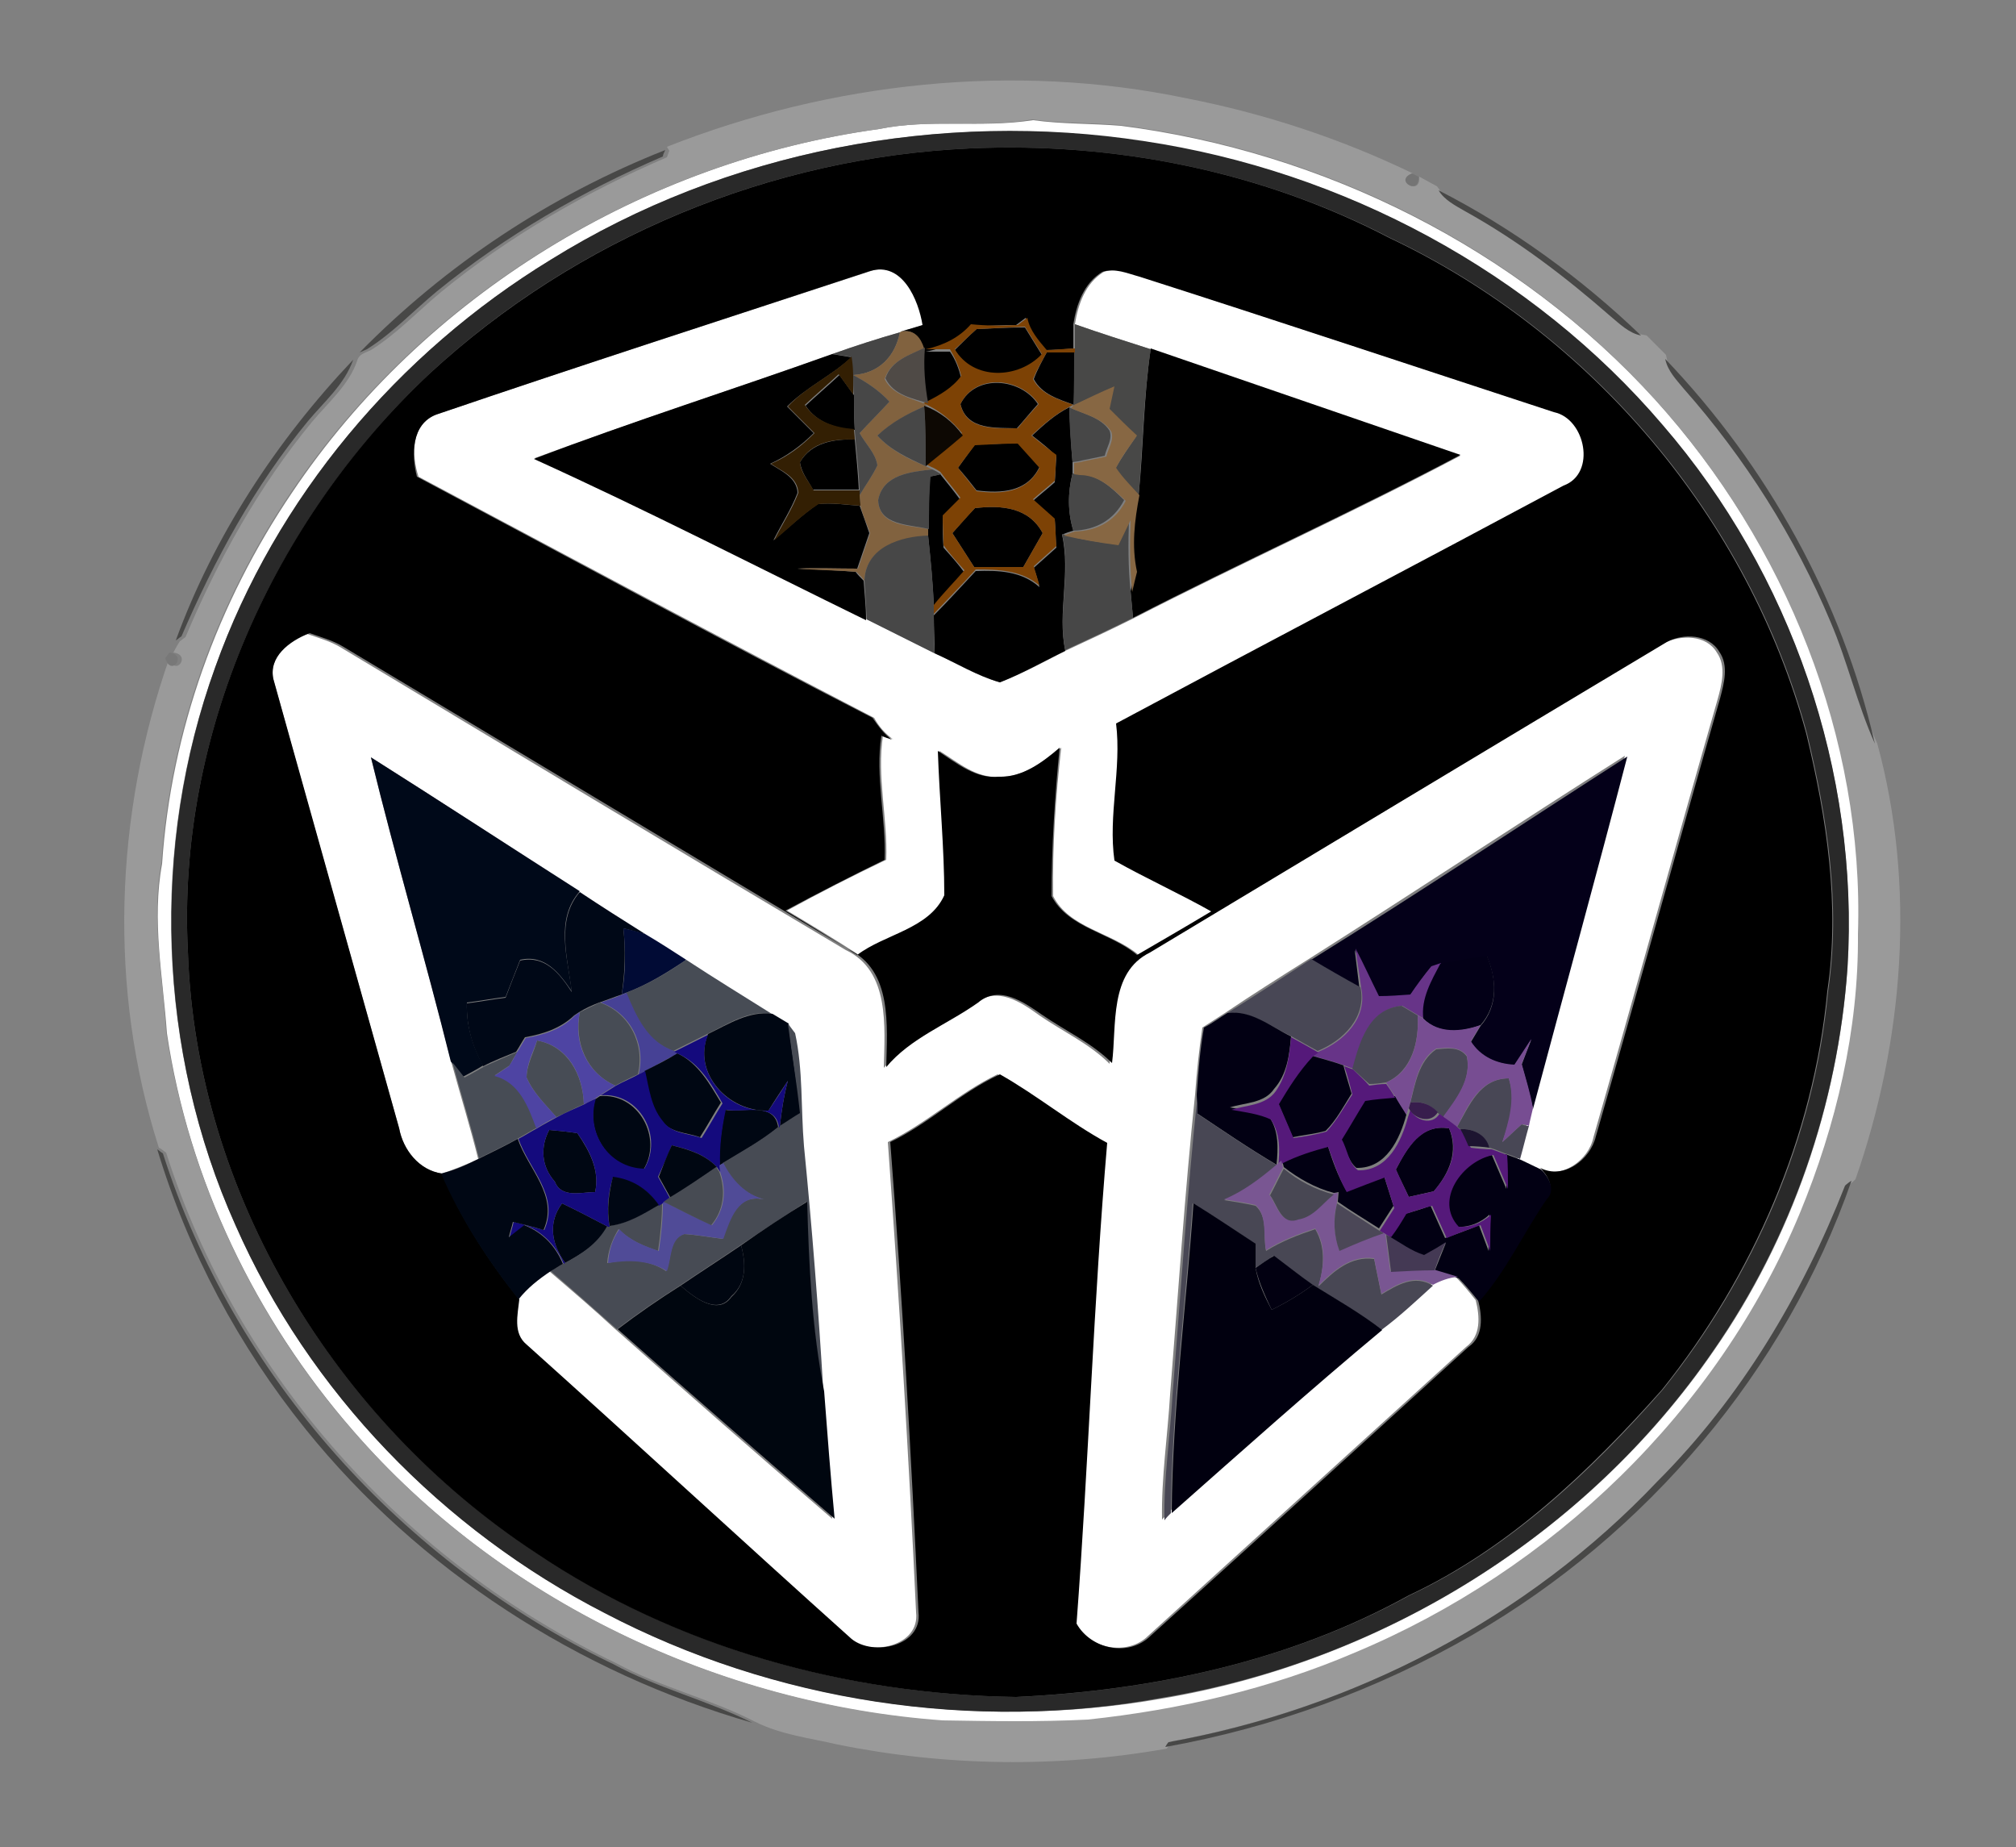 <?xml version="1.0" encoding="utf-8"?>
<!-- Generator: Adobe Illustrator 26.0.3, SVG Export Plug-In . SVG Version: 6.00 Build 0)  -->
<svg version="1.1" id="Layer_1" xmlns="http://www.w3.org/2000/svg" xmlns:xlink="http://www.w3.org/1999/xlink" x="0px" y="0px"
	 viewBox="0 0 250 229" style="enable-background:new 0 0 250 229;" xml:space="preserve">
<rect x="0" y="0" width="250" height="229" fill="#808080" stroke="none"/>
<style type="text/css">
	.st0{fill:#FFFFFF;}
	.st1{fill:#9A9A9A;}
	.st2{fill:#292929;}
	.st3{fill:#484847;}
	.st4{fill:#747474;}
	.st5{fill:#7D4205;}
	.st6{fill:#454545;}
	.st7{fill:#81623F;}
	.st8{fill:#331F03;}
	.st9{fill:#4F4A46;}
	.st10{fill:#474747;}
	.st11{fill:#876743;}
	.st12{fill:#0D0803;}
	.st13{fill:#787878;}
	.st14{fill:#000919;}
	.st15{fill:#040019;}
	.st16{fill:#000817;}
	.st17{fill:#010B35;}
	.st18{fill:#673488;}
	.st19{fill:#030017;}
	.st20{fill:#474C55;}
	.st21{fill:#484755;}
	.st22{fill:#464195;}
	.st23{fill:#4E44A3;}
	.st24{fill:#000713;}
	.st25{fill:#020013;}
	.st26{fill:#774D92;}
	.st27{fill:#474B54;}
	.st28{fill:#140A7D;}
	.st29{fill:#55197A;}
	.st30{fill:#484754;}
	.st31{fill:#381D4D;}
	.st32{fill:#1D1430;}
	.st33{fill:#000714;}
	.st34{fill:#000712;}
	.st35{fill:#504B97;}
	.st36{fill:#795692;}
	.st37{fill:#474B53;}
	.st38{fill:#484753;}
	.st39{fill:#00060F;}
	.st40{fill:#01000F;}
	.st41{fill:#4B4757;}
	.st42{fill:#443954;}
	.st43{fill:#000611;}
	.st44{fill:#020011;}
</style>
<g id="_x23_ffffffff">
	<path class="st0" d="M109,16c6.3-1.3,12.7-0.1,19.1-1.1c3.6,0.5,7.3,0.4,10.9,0.7c25.1,3.2,49.2,15.2,66.3,34
		c16.2,17.9,26.1,42,25.2,66.3c0.1,11.9-2.8,23.6-7.2,34.6c-10.2,24.6-30.8,44.2-55.2,54.5c-10.5,4.5-21.7,7.1-33.1,8.3
		c-6,0.3-12,0.1-18,0.1c-27.8-2.1-54.9-14.9-73.2-36c-12.1-13.9-20.4-31.1-23.1-49.3c-0.5-7-1.9-14-0.6-21
		c1.1-16.4,6.9-32.4,16.1-46C52.6,36.6,79.9,20,109,16 M68.3,32.2C49.3,43.8,34.2,61.7,26.7,82.7c-8.1,22.2-7.2,47.6,2.5,69.2
		c9.1,20.7,25.8,37.8,45.8,48.1c21.1,11,45.8,14.7,69.1,10.6c27.3-4.6,52.7-20.3,68.4-43.1c9.7-13.9,15.4-30.5,16.6-47.4
		c1.5-24.3-7-48.9-22.9-67.3c-16.2-19-39.6-31.6-64.3-35.2C116.6,13.6,90,18.7,68.3,32.2z"/>
	<path class="st0" d="M54.1,51.4C72,45.3,90,39.5,108,33.6c4-1.3,6,3.5,6.5,6.7c-0.7,0.2-2.1,0.6-2.7,0.8l-0.2,0.1
		c-2.8,0.8-5.6,1.7-8.4,2.7c-12.3,4.4-24.7,8.4-36.9,12.9c13.9,6.3,27.5,13.3,41.2,20c2.8,1.4,5.6,2.8,8.4,4.2
		c2.7,1.2,5.2,2.8,8.1,3.6c2.8-1.1,5.4-2.5,8.1-3.9c2.8-1.3,5.6-2.6,8.4-4c13.4-6.9,27.2-13.1,40.6-20.2
		c-12.8-4.4-25.6-8.8-38.4-13.2c-3.1-1-6.3-2-9.4-3.1c0.4-2.5,1.3-5.1,3.6-6.5c1.6-0.5,3.1,0.1,4.6,0.6
		c17.1,5.5,34.2,11.2,51.4,16.8c4,0.8,5.3,7.6,1.2,9.1c-18.5,9.9-37,19.7-55.5,29.5c0.7,5.7-1,11.4-0.2,17c4,2.2,8.1,4.1,12,6.3
		c-3,1.9-6.1,3.7-9.2,5.4c-3.3-2.8-8.6-3.3-10.6-7.3c-0.1-6.1,0.3-12.3,1-18.4c-2.2,1.7-4.6,3.6-7.5,3.6c-3,0.3-5.3-1.8-7.6-3.2
		c0.1,6,0.7,11.9,0.8,17.9c-1.9,4.2-7.4,4.8-10.8,7.4c-2.9-1.9-5.9-3.7-8.9-5.5c4-2.2,8.1-4.3,12.3-6.3c0.2-5.1-1.2-10.4-0.4-15.4
		c0.3,0.1,1,0.3,1.3,0.5c-1-0.7-1.8-1.6-2.4-2.7c-18.9-9.8-37.7-19.9-56.5-29.9C51,56.4,51,52.5,54.1,51.4z"/>
	<path class="st0" d="M33.9,84.2c-0.6-2.8,1.9-4.8,4.2-5.6c1.4,0.5,2.9,0.9,4.2,1.7c20.8,12.5,41.7,25.1,62.6,37.5
		c5.5,2.6,4.8,9.6,4.7,14.6c3-3.6,7.6-5.3,11.4-8c2.6-2.2,5.7-0.1,7.9,1.5c2.9,2,6.2,3.5,8.7,6c0.5-4.7-0.4-11.2,4.7-13.7
		c21.4-12.8,42.7-25.7,64.1-38.5c2.1-1,5.2-1,6.5,1.2c1.2,1.7,0.6,4,0.1,5.8c-5.2,18.1-10.2,36.2-15.4,54.3c-0.6,2.9-4,5.3-6.9,3.9
		c-0.6-0.3-1.9-0.9-2.5-1.2c0.4-1.4,0.7-2.7,1.1-4.1c0.1-0.6,0.4-1.6,0.5-2.2c3.9-14.6,8-29.1,11.7-43.7
		c-13.1,8.3-26.1,16.9-39.2,25.2c-3.5,2.2-7,4.4-10.4,6.7c-0.9,0.6-1.9,1.2-2.8,1.8c-0.4,2.7-0.7,5.5-0.9,8.3
		c-1.3,12.4-2.1,24.8-3.1,37.2c-0.3,5.1-1.1,10.3-1,15.5c0.2-0.2,0.6-0.6,0.8-0.9c8.7-7.6,17.2-15.3,26.1-22.7
		c2.2-1.7,4.3-3.6,6.4-5.5c1-0.5,2-0.9,3.1-1c0.9,0.9,1.7,1.9,2.5,2.9c0.5,2,0.7,4.4-1.2,5.8c-13.1,11.9-26.3,23.9-39.4,35.8
		c-2.6,2.6-7.4,1.6-9.2-1.5c1.5-19.8,2.1-39.7,3.8-59.6c-4.7-2.5-8.8-5.9-13.3-8.5c-4.8,2.3-8.8,6.1-13.6,8.4
		c1.4,19.4,2.6,38.9,3.5,58.3c0.5,4.2-5.6,5.5-8.3,3.3c-13.5-12.1-26.8-24.4-40.3-36.5c-1.6-1.4-1.1-3.8-0.9-5.6
		c1.1-1.4,2.5-2.6,4-3.5c2.8,2.4,5.5,4.7,8.2,7.2c8.9,7.9,17.8,15.7,26.9,23.5c-0.5-5.2-0.9-10.5-1.3-15.8
		c-0.6-10.2-1.4-20.3-2.4-30.4c-0.4-4.7-0.2-9.4-1.1-14c-0.2-0.3-0.7-0.9-0.9-1.2c-0.5-0.3-1.5-0.9-2-1.2c-3.6-2.2-7.1-4.5-10.6-6.7
		c-1.7-1.1-3.4-2.2-5.1-3.2c-2.7-1.7-5.4-3.5-8.1-5.2C63.3,105,54.7,99.4,46,93.9c3.1,12.7,6.8,25.2,10,37.9c1.1,4,2.3,7.9,3.3,11.9
		c-1.5,0.7-3,1.3-4.5,1.8c-2.8-0.4-4.8-2.9-5.3-5.6C44.3,121.3,39,102.8,33.9,84.2z"/>
</g>
<g id="_x23_9a9a9aff">
	<path class="st1" d="M82.7,18.2c20.3-8,43-10.5,64.5-6c9.7,1.9,19.1,5,28,9.3c-2.3,0.9,1,2.9,0.8,0.4c0.7,0.4,1.5,0.8,2.2,1.2
		l0.3,0.4c0.7,1.3,2.1,1.9,3.3,2.6c6.5,3.6,12.5,8.1,18.1,13c1.1,1,2.3,2.1,3.8,2.4l0.5,0.1c0.8,0.8,1.6,1.6,2.4,2.4l0.1,0.5
		c0.3,1.5,1.3,2.6,2.3,3.7c7.7,8.5,13.8,18.4,18.3,28.9c2.1,4.9,3.3,10.2,5.5,15.1c4.8,17.6,3.3,36.8-2.7,54l-0.2,0.2
		c-0.2,0.2-0.6,0.5-0.8,0.6c-5.3,13.5-12.9,26.3-23.2,36.6c-16.1,16.9-37.8,28.1-60.6,32.3c-0.1,0.2-0.3,0.5-0.4,0.6l-0.2,0.3
		c-13.5,2.4-27.4,2.2-40.8-0.5c-3.4-0.8-7-1.2-10.2-2.8c-5.6-2.9-11.8-4.3-17.3-7.3c-26.1-12.5-47-35.6-55.8-63.3
		c-0.2-0.1-0.5-0.4-0.7-0.5l-0.2-0.1c-6.3-19.7-5.5-41.3,1.3-60.7c0.7,2.4,2.8-0.4,0.5-0.7c0.2-0.4,0.6-1.1,0.8-1.4
		c0.2-0.1,0.5-0.4,0.7-0.5c4-9.5,9.1-18.7,15.7-26.7c2-2.4,4.6-4.6,5.6-7.6c0.1-0.4,0.4-0.7,0.8-0.9l0.9-0.4c3.2-2,5.8-4.8,8.7-7.2
		c8.4-6.9,18-12.4,28-16.7c0.1-0.2,0.2-0.6,0.3-0.8L82.7,18.2 M109,16c-29.1,4-56.4,20.5-72.9,45c-9.2,13.6-15,29.6-16.1,46
		c-1.3,7,0.2,14,0.6,21c2.8,18.2,11,35.5,23.1,49.3c18.3,21.1,45.5,34,73.2,36c6,0.1,12,0.2,18-0.1c11.3-1.2,22.6-3.8,33.1-8.3
		c24.4-10.2,45-29.9,55.2-54.5c4.5-10.9,7.3-22.7,7.2-34.6c0.8-24.3-9-48.4-25.2-66.3c-17-18.8-41.1-30.8-66.3-34
		c-3.6-0.3-7.3-0.2-10.9-0.7C121.8,15.9,115.3,14.7,109,16z"/>
</g>
<g id="_x23_292929ff">
	<path class="st2" d="M68.3,32.2c21.7-13.5,48.4-18.6,73.6-14.7c24.7,3.7,48.1,16.2,64.3,35.2c15.9,18.4,24.4,43,22.9,67.3
		c-1.2,16.9-6.9,33.4-16.6,47.4c-15.7,22.9-41.1,38.6-68.4,43.1C120.7,214.8,96,211,75,200c-20.1-10.3-36.7-27.4-45.8-48.1
		c-9.7-21.6-10.5-47-2.5-69.2C34.2,61.7,49.3,43.8,68.3,32.2 M120.3,18.4c-24.7,1.1-48.9,11.1-67,27.9c-19.4,18.3-31.4,44.9-30,71.7
		c1,30,18.3,58.2,43.2,74.5c17.5,11.8,38.6,17.6,59.6,17.9c16.8-0.8,33.8-4.4,48.7-12.6c12.4-5.8,22.5-15.4,31.4-25.5
		c11.3-14.1,18.8-31.3,20.5-49.4c1.6-10.7-0.1-21.5-2.6-31.9c-7.2-26.7-26.7-49.7-51.7-61.5C156.4,21.2,138.2,17.6,120.3,18.4z"/>
</g>
<g id="_x23_000000ff">
	<path d="M120.3,18.4c17.9-0.8,36.1,2.8,52,11.1c25,11.8,44.5,34.8,51.7,61.5c2.5,10.4,4.2,21.2,2.6,31.9
		c-1.7,18-9.2,35.3-20.5,49.4c-9,10.1-19,19.7-31.4,25.5c-14.8,8.2-31.8,11.8-48.7,12.6c-21-0.3-42.1-6.1-59.6-17.9
		C41.6,176.2,24.3,148,23.3,118c-1.4-26.8,10.6-53.5,30-71.7C71.5,29.5,95.6,19.5,120.3,18.4 M54.1,51.4c-3.1,1.2-3.1,5-2.4,7.7
		c18.8,10,37.6,20.2,56.5,29.9c0.7,1,1.4,2,2.4,2.7c-0.3-0.1-1-0.3-1.3-0.5c-0.8,5,0.6,10.3,0.4,15.4c-4.1,2-8.2,4.1-12.3,6.3
		c3,1.8,5.9,3.6,8.9,5.5c3.4-2.6,8.9-3.2,10.8-7.4c0-5.9-0.6-11.9-0.8-17.9c2.3,1.5,4.7,3.5,7.6,3.2c2.9,0.1,5.4-1.8,7.5-3.6
		c-0.6,6.1-1,12.2-1,18.4c2.1,4,7.3,4.5,10.6,7.3c3.1-1.8,6.2-3.6,9.2-5.4c-3.9-2.2-8.1-4.1-12-6.3c-0.8-5.6,0.9-11.4,0.2-17
		c18.5-9.9,37-19.6,55.5-29.5c4.1-1.5,2.7-8.3-1.2-9.1c-17.1-5.6-34.2-11.3-51.4-16.8c-1.5-0.4-3-1.1-4.6-0.6
		c-2.3,1.4-3.2,4-3.6,6.5c0,1,0,2,0,3c-0.9,0.1-2.6,0.2-3.5,0.2c-1-1.2-2.1-2.4-2.4-4c-0.3,0.2-0.9,0.7-1.2,0.9
		c-1.9,0-3.7,0.1-5.6,0.2c-1.4,1.7-3.4,2.7-5.6,3.1c0.7,0,2.2,0,3,0c0.7,1,1.1,2.1,1.4,3.3c-1.1,1.4-2.8,2.3-4.3,3.2
		c-0.4-2.3-0.5-4.6-0.4-6.9c-0.4-1.3-1.2-2.4-2.8-2.1c0.7-0.2,2.1-0.6,2.7-0.8c-0.5-3.1-2.5-7.9-6.5-6.7C90,39.5,72,45.3,54.1,51.4
		 M33.9,84.2c5.2,18.6,10.4,37.1,15.6,55.7c0.5,2.7,2.5,5.2,5.3,5.6c2.4,5.6,5.8,10.9,9.6,15.6c-0.2,1.9-0.8,4.2,0.9,5.6
		c13.5,12.1,26.8,24.4,40.3,36.5c2.7,2.2,8.8,0.9,8.3-3.3c-0.9-19.5-2-38.9-3.5-58.3c4.8-2.3,8.8-6.2,13.6-8.4
		c4.6,2.6,8.7,6,13.3,8.5c-1.7,19.8-2.3,39.7-3.8,59.6c1.8,3.2,6.5,4.2,9.2,1.5c13.2-11.9,26.3-23.9,39.4-35.8
		c1.9-1.3,1.7-3.8,1.2-5.8c3.4-3.8,5.4-8.5,8.4-12.7c1.2-1.2,0.2-2.8-0.7-3.7c2.9,1.5,6.2-1,6.9-3.9c5.2-18.1,10.2-36.2,15.4-54.3
		c0.5-1.9,1.1-4.1-0.1-5.8c-1.3-2.2-4.5-2.3-6.5-1.2c-21.4,12.8-42.8,25.7-64.1,38.5c-5.1,2.5-4.1,9.1-4.7,13.7
		c-2.5-2.5-5.8-4-8.7-6c-2.3-1.6-5.3-3.7-7.9-1.5c-3.8,2.7-8.4,4.4-11.4,8c0.1-5.1,0.8-12-4.7-14.6c-20.9-12.5-41.7-25-62.6-37.5
		c-1.3-0.8-2.8-1.2-4.2-1.7C35.8,79.5,33.3,81.5,33.9,84.2z"/>
	<path d="M121.1,40.8c2-0.1,4-0.2,6-0.2c0.7,1.1,1.4,2.3,2.1,3.4c-2.9,3.1-8.5,3.3-10.8-0.6C119.3,42.5,120.2,41.6,121.1,40.8z"/>
	<path d="M103.2,43.9c0.6,0.1,1.8,0.3,2.4,0.4c-2.5,2.3-5.6,3.7-8,6.1c1.1,1.1,2.2,2.2,3.3,3.3c-1.6,1.6-3.4,2.9-5.4,3.8
		c1.4,0.9,3.3,1.7,3.4,3.6c-0.8,2.1-2,3.9-3,5.9c1.8-1.5,3.6-3.2,5.5-4.5c1.7-0.2,3.5,0.1,5.2,0.2c0.4,1.1,0.8,2.2,1.2,3.4
		c-0.5,1.5-1,2.9-1.5,4.4c-2.5,0-5-0.1-7.5,0c2.4,0.1,4.9,0.2,7.3,0.4c0.2,0.3,0.7,0.8,1,1.1c0.1,1.6,0.3,3.2,0.3,4.9
		c-13.7-6.7-27.3-13.7-41.2-20C78.5,52.2,90.9,48.3,103.2,43.9z"/>
	<path d="M129.8,43.7c0.9,0,2.6,0,3.5,0c0,2.2,0,4.3-0.1,6.5c-1.9-0.7-4-1.3-5-3.2C128.6,45.9,129.2,44.8,129.8,43.7z"/>
	<path d="M141.2,61.4c0.6-6,0.6-12.1,1.5-18.2c12.8,4.4,25.6,8.8,38.4,13.2c-13.4,7.1-27.2,13.3-40.6,20.2c-0.1-1.1-0.2-2.2-0.3-3.3
		c0.2-0.8,0.4-1.6,0.6-2.5C140.2,67.8,140.6,64.6,141.2,61.4z"/>
	<path d="M99.9,50.3c1.4-1.3,2.8-2.5,4.2-3.8c0.6,0.8,1.2,1.7,1.8,2.5c0,1.4,0,2.8,0.1,4.3C103.6,53.1,101.3,52.4,99.9,50.3z"/>
	<path d="M119.1,50.1c1.9-3.8,7.5-3.2,9.6,0c-0.9,1-1.7,2-2.6,3C123.6,53,119.9,53.4,119.1,50.1z"/>
	<path d="M128,54c1.4-1.3,2.8-2.6,4.6-3.5c0.1,2.3,0.2,4.5,0.4,6.8c0,0.3,0,1,0,1.4c-0.6,2.4-0.6,4.8,0.1,7.1
		c-0.4,0.1-1,0.3-1.4,0.5c1.1,4.8-0.6,9.6,0.4,14.4c-2.7,1.3-5.3,2.8-8.1,3.9c-2.8-0.8-5.4-2.4-8.1-3.6c0-1.6-0.1-3.1-0.1-4.7
		c1.8-1.8,3.5-3.7,5.2-5.5c2.8-0.1,5.7,0,7.9,2c-0.2-0.8-0.4-1.6-0.7-2.4c0.9-0.8,1.9-1.7,2.8-2.5c-0.1-1.1-0.1-2.3-0.2-3.4
		c-0.9-0.8-1.8-1.6-2.7-2.4c0.9-0.8,1.8-1.5,2.7-2.3c0.1-1.1,0.1-2.1,0.2-3.2C130.1,55.6,129,54.8,128,54z"/>
	<path d="M99.2,57.3c1.4-2.4,4.2-2.9,6.8-2.8c0.2,2.1,0.4,4.2,0.5,6.2c-1.9,0-3.8,0-5.7,0C100.3,59.7,99.4,58.7,99.2,57.3z"/>
	<path d="M118.8,58c0.7-1,1.4-1.9,2.1-2.9c1.8,0,3.5-0.1,5.3-0.2c0.9,1,1.8,2,2.7,3c-1.5,3.1-4.7,3.3-7.8,2.9
		C120.4,59.9,119.6,58.9,118.8,58z"/>
	<path d="M115.3,59.1c0.3-0.1,1-0.2,1.3-0.3c0.8,1,1.7,2.1,2.5,3.2c-0.7,0.7-1.5,1.5-2.2,2.2c0,1.2,0,2.5,0.1,3.7
		c0.9,1,1.8,2,2.6,3.1c-1.3,1.4-2.5,2.8-3.8,4.3c-0.1-2.9-0.4-5.9-0.7-8.8c0-0.2,0-0.6,0-0.8C115.1,63.4,115.2,61.2,115.3,59.1z"/>
	<path d="M118.1,66.1c0.9-1,1.8-2.1,2.8-3.1c3.3-0.4,6.7-0.1,8.4,3.1c-0.8,1.4-1.6,2.8-2.4,4.2c-2,0-4.1,0-6.1,0
		C119.9,68.9,119,67.5,118.1,66.1z"/>
</g>
<g id="_x23_484847ff">
	<path class="st3" d="M44.6,43.7c10.7-10.9,23.7-19.5,37.9-25.1c-0.1,0.2-0.3,0.6-0.3,0.8c-10,4.3-19.5,9.8-28,16.7
		c-2.9,2.4-5.5,5.2-8.7,7.2L44.6,43.7z"/>
	<path class="st3" d="M181.7,26.2c-1.2-0.7-2.6-1.4-3.3-2.6c9.2,4.7,17.7,10.9,25.1,18c-1.5-0.3-2.6-1.4-3.8-2.4
		C194.1,34.3,188.2,29.8,181.7,26.2z"/>
	<path class="st3" d="M133.3,43.2c0-1,0-2,0-3c3.1,1.1,6.3,2.1,9.4,3.1c-0.9,6-1,12.1-1.5,18.2c-1-1.1-2-2.2-2.9-3.4
		c0.8-1.4,1.7-2.7,2.6-4c-1.1-1.1-2.2-2.2-3.4-3.3c0.2-1,0.4-1.9,0.6-2.8c-1.7,0.8-3.4,1.5-5,2.3c0.1-2.2,0.1-4.4,0.1-6.5
		L133.3,43.2z"/>
	<path class="st3" d="M43.8,44.6c-1.1,3.1-3.6,5.2-5.6,7.6c-6.6,8-11.6,17.2-15.7,26.7c-0.2,0.1-0.5,0.4-0.7,0.5
		C26.5,66.5,34.3,54.6,43.8,44.6z"/>
	<path class="st3" d="M208.8,48.2c-0.9-1.1-2-2.2-2.3-3.7c12.7,13.3,21.9,29.9,26,47.7c-2.2-4.9-3.4-10.2-5.5-15.1
		C222.6,66.6,216.4,56.8,208.8,48.2z"/>
	<path class="st3" d="M19.5,142.5c0.2,0.1,0.5,0.4,0.7,0.5c8.8,27.6,29.7,50.8,55.8,63.3c5.5,3,11.7,4.5,17.3,7.3
		c-21.6-6.2-41.3-18.9-55.4-36.4C29.6,166.9,23.3,155.1,19.5,142.5z"/>
	<path class="st3" d="M228.8,147c0.2-0.2,0.6-0.5,0.8-0.6c-8.2,23.6-25.4,43.8-47,56.3c-11.8,6.8-24.7,11.5-38.1,13.9
		c0.1-0.2,0.3-0.5,0.4-0.6c22.9-4.1,44.6-15.4,60.6-32.3C215.9,173.3,223.5,160.5,228.8,147z"/>
</g>
<g id="_x23_747474ff">
	<path class="st4" d="M175.9,21.9c0.2,2.4-3.1,0.5-0.8-0.4L175.9,21.9z"/>
</g>
<g id="_x23_7d4205ff">
	<path class="st5" d="M126.2,40.3c0.3-0.2,0.9-0.7,1.2-0.9c0.3,1.6,1.4,2.8,2.4,4c0.9,0,2.6-0.2,3.5-0.2l0,0.5c-0.9,0-2.6,0-3.5,0
		c-0.6,1.1-1.2,2.1-1.7,3.3c1,1.9,3.1,2.5,5,3.2l-0.6,0.3c-1.7,0.9-3.2,2.2-4.6,3.5c1,0.8,2,1.6,3.1,2.4c-0.1,1.1-0.1,2.1-0.2,3.2
		c-0.9,0.8-1.8,1.5-2.7,2.3c0.9,0.8,1.8,1.6,2.7,2.4c0.1,1.1,0.1,2.3,0.2,3.4c-0.9,0.8-1.9,1.7-2.8,2.5c0.2,0.8,0.5,1.6,0.7,2.4
		c-2.2-1.9-5.1-2-7.9-2c-1.7,1.9-3.5,3.7-5.2,5.5c0-0.3,0-0.8,0-1.1c1.2-1.5,2.5-2.8,3.8-4.3c-0.9-1-1.8-2-2.6-3.1
		c0-1.2-0.1-2.5-0.1-3.7c0.7-0.7,1.5-1.5,2.2-2.2c-0.8-1.1-1.7-2.1-2.5-3.2c-0.3-0.2-0.8-0.5-1.1-0.6l-0.8-0.4
		c1.6-1.2,3.1-2.4,4.6-3.8c-1.3-1.6-2.9-2.9-4.8-3.7l0.4-0.2c1.6-0.8,3.2-1.7,4.3-3.2c-0.3-1.2-0.8-2.3-1.4-3.3c-0.7,0-2.2,0-3,0
		c2.2-0.5,4.1-1.4,5.6-3.1C122.4,40.4,124.3,40.4,126.2,40.3 M121.1,40.8c-0.9,0.8-1.8,1.7-2.7,2.5c2.3,3.9,7.9,3.7,10.8,0.6
		c-0.7-1.1-1.4-2.3-2.1-3.4C125.1,40.6,123.1,40.7,121.1,40.8 M119.1,50.1c0.7,3.3,4.4,3,7.1,3c0.8-1,1.7-2,2.6-3
		C126.6,46.8,121,46.2,119.1,50.1 M118.8,58c0.8,1,1.5,1.9,2.3,2.9c3.1,0.4,6.2,0.2,7.8-2.9c-0.9-1-1.8-2-2.7-3
		c-1.8,0-3.5,0.1-5.3,0.2C120.2,56.1,119.5,57,118.8,58 M118.1,66.1c0.9,1.4,1.8,2.8,2.7,4.2c2,0,4.1,0,6.1,0
		c0.8-1.4,1.6-2.8,2.4-4.2c-1.7-3.2-5.1-3.5-8.4-3.1C120,64,119.1,65,118.1,66.1z"/>
</g>
<g id="_x23_454545ff">
	<path class="st6" d="M103.2,43.9c2.8-1,5.6-1.9,8.4-2.7c-0.6,3-2.6,5.1-5.8,5.3c-0.1-0.6-0.2-1.7-0.2-2.2
		C105,44.1,103.8,44,103.2,43.9z"/>
</g>
<g id="_x23_81623fff">
	<path class="st7" d="M111.6,41.2l0.2-0.1c1.6-0.3,2.4,0.8,2.8,2.1c-1.9,0.8-4.2,1.6-4.9,3.8c1,2,3.4,2.4,5.3,3.2l-0.4,0.2
		c-2.1,0.9-4.1,2.1-5.8,3.6c1.6,1.8,3.8,2.9,6,3.8l0.8,0.4c-2.6,0.3-6.1,0.6-6.7,3.8c0.1,3.3,3.9,3.1,6.2,3.6l0,0.1
		c0,0.2,0,0.6,0,0.8l0,0c-3.4,0.1-7.8,1.4-7.9,5.5c-0.2-0.3-0.7-0.8-1-1.1c-2.4-0.2-4.9-0.2-7.3-0.4c2.5-0.1,5,0,7.5,0
		c0.5-1.5,1-2.9,1.5-4.4c-0.4-1.1-0.9-2.2-1.2-3.4c0-0.3-0.1-1-0.1-1.3c0.7-1.2,1.6-2.4,2.2-3.7c-0.2-1.5-1.5-2.7-2.2-4
		c1.2-1.3,2.5-2.6,3.7-3.9c-1.3-1.4-2.8-2.4-4.5-3.3v0C109,46.3,111,44.2,111.6,41.2z"/>
</g>
<g id="_x23_331f03ff">
	<path class="st8" d="M105.6,44.2c0.1,0.5,0.2,1.7,0.2,2.2v0c0,0.6,0,1.9,0,2.5c-0.6-0.8-1.2-1.7-1.8-2.5c-1.4,1.3-2.8,2.5-4.2,3.8
		c1.4,2.1,3.7,2.8,6.1,3c0,0.3,0.1,1,0.1,1.3c-2.6-0.1-5.4,0.3-6.8,2.8c0.1,1.3,1.1,2.4,1.7,3.5c1.9,0,3.8,0,5.7,0l0,0.6
		c0,0.3,0.1,1,0.1,1.3c-1.7-0.1-3.5-0.4-5.2-0.2c-2,1.3-3.7,3-5.5,4.5c1-2,2.2-3.8,3-5.9c-0.1-2-2.1-2.7-3.4-3.6
		c2.1-0.9,3.8-2.2,5.4-3.8c-1.1-1.1-2.2-2.2-3.3-3.3C100,47.9,103.2,46.6,105.6,44.2z"/>
</g>
<g id="_x23_4f4a46ff">
	<path class="st9" d="M109.8,46.9c0.7-2.2,3-2.9,4.9-3.8c-0.2,2.3,0,4.7,0.4,6.9C113.2,49.4,110.8,49,109.8,46.9z"/>
</g>
<g id="_x23_474747ff">
	<path class="st10" d="M105.8,46.5c1.7,0.9,3.2,1.9,4.5,3.3c-1.2,1.3-2.5,2.6-3.7,3.9c0.7,1.3,2,2.5,2.2,4c-0.6,1.3-1.5,2.5-2.2,3.7
		l0-0.6c-0.1-2.1-0.3-4.2-0.5-6.2c0-0.3-0.1-1-0.1-1.3c-0.1-1.4-0.1-2.9-0.1-4.3C105.8,48.4,105.8,47.1,105.8,46.5z"/>
	<path class="st10" d="M108.8,54c1.7-1.6,3.7-2.7,5.8-3.6c0.2,2.5,0.2,4.9,0.2,7.4C112.6,56.8,110.4,55.8,108.8,54z"/>
	<path class="st10" d="M132.6,50.5c1.7,0.8,3.9,1.2,5,2.9c0.4,1.1-0.4,2.1-0.6,3.1c-0.8,0.2-2.5,0.5-3.3,0.7l-0.7,0.1
		C132.8,55.1,132.6,52.8,132.6,50.5z"/>
	<path class="st10" d="M108.9,62c0.6-3.2,4.1-3.5,6.7-3.8c0.3,0.1,0.8,0.4,1.1,0.6c-0.3,0.1-1,0.2-1.3,0.3c-0.2,2.2-0.2,4.4-0.2,6.6
		l0-0.1C112.8,65,109,65.2,108.9,62z"/>
	<path class="st10" d="M133,58.7l0.7,0.1c2.4,0,4.1,1.6,5.7,3.2c-1.3,2.5-3.5,3.7-6.3,3.8C132.4,63.5,132.4,61.1,133,58.7z"/>
	<path class="st10" d="M138.5,67.5c0.5-1,1-2.1,1.5-3.1c-0.1,3-0.1,6,0.2,8.9c0.1,1.1,0.2,2.2,0.3,3.3c-2.8,1.4-5.6,2.7-8.4,4
		c-1-4.8,0.8-9.6-0.4-14.4C133.9,66.9,136.2,67.2,138.5,67.5z"/>
	<path class="st10" d="M107.2,71.9c0.2-4.1,4.5-5.4,7.9-5.5l0,0c0.3,2.9,0.6,5.8,0.7,8.8c0,0.3,0,0.8,0,1.1c0,1.6,0,3.1,0.1,4.7
		c-2.8-1.4-5.6-2.8-8.4-4.2C107.4,75.1,107.3,73.5,107.2,71.9z"/>
</g>
<g id="_x23_876743ff">
	<path class="st11" d="M133.2,50.2c1.7-0.8,3.3-1.6,5-2.3c-0.2,0.9-0.4,1.9-0.6,2.8c1.1,1.1,2.2,2.2,3.4,3.3c-0.9,1.3-1.9,2.6-2.6,4
		c0.8,1.2,1.9,2.3,2.9,3.4c-0.6,3.1-1,6.3-0.3,9.5c-0.2,0.8-0.4,1.6-0.6,2.5c-0.3-3-0.3-5.9-0.2-8.9c-0.5,1-1,2.1-1.5,3.1
		c-2.3-0.3-4.6-0.7-6.8-1.2c0.3-0.1,1-0.4,1.4-0.5c2.8-0.1,5-1.3,6.3-3.8c-1.6-1.5-3.3-3.2-5.7-3.2l-0.7-0.1c0-0.3,0-1,0-1.4
		l0.7-0.1c0.8-0.2,2.5-0.5,3.3-0.7c0.2-1,1-2,0.6-3.1c-1.1-1.7-3.3-2.1-5-2.9L133.2,50.2z"/>
</g>
<g id="_x23_0d0803ff">
	<path class="st12" d="M114.6,50.3c1.9,0.7,3.6,2,4.8,3.7c-1.5,1.3-3,2.5-4.6,3.8C114.8,55.3,114.8,52.8,114.6,50.3z"/>
</g>
<g id="_x23_787878ff">
	<path class="st13" d="M21,80.9c2.3,0.3,0.2,3.1-0.5,0.7L21,80.9z"/>
</g>
<g id="_x23_000919ff">
	<path class="st14" d="M46,93.9c8.7,5.5,17.3,11.1,25.9,16.6c-3.1,3.5-1.5,8.2-1,12.4c-1.5-2.2-3.3-4.6-6.4-3.9
		c-0.6,1.5-1.2,3.1-1.8,4.6c-1.6,0.2-3.2,0.5-4.8,0.7c-0.1,2.8,0.7,5.4,2,7.8c-0.6,0.4-1.9,1.1-2.5,1.4c-0.4-0.5-1.1-1.4-1.5-1.9
		C52.8,119.1,49.1,106.6,46,93.9z"/>
</g>
<g id="_x23_040019ff">
	<path class="st15" d="M162.6,119c13.2-8.2,26.1-16.8,39.2-25.2c-3.8,14.6-7.8,29.1-11.7,43.7c-0.4-1.9-0.9-3.7-1.4-5.5
		c0.4-1.1,0.8-2.1,1.2-3.1c-0.7,1.1-1.4,2.1-2.1,3.2c-2.2-0.2-4.2-1-5.4-2.9c0.3-0.5,0.9-1.5,1.2-2c2.2-2.5,2-5.7,0.8-8.6
		c-1.9,0.3-3.9,0.6-5.8,1l-1.2,0.4c-0.9,1.1-1.7,2.3-2.6,3.5c-1.3,0.1-2.6,0.1-3.9,0.2c-0.9-2-1.9-3.9-2.9-5.9
		c0.2,1.6,0.4,3.2,0.6,4.9C166.6,121.4,164.6,120.2,162.6,119z"/>
</g>
<g id="_x23_000817ff">
	<path class="st16" d="M71.9,110.6c2.7,1.8,5.4,3.5,8.1,5.2c-0.9-0.2-1.8-0.5-2.7-0.7c0.3,2.7,0.2,5.5-0.2,8.2
		c-0.9,0.3-1.9,0.7-2.8,1c-0.8,0.3-1.7,0.7-2.5,1.2l-0.6,0.4c-1.7,1.6-3.8,2.3-6.1,2.7c-0.4,0.6-0.7,1.2-1.1,1.8
		c-1.4,0.6-2.8,1.1-4.1,1.8c-1.3-2.4-2.1-5-2-7.8c1.6-0.2,3.2-0.5,4.8-0.7c0.6-1.6,1.2-3.1,1.8-4.6c3.1-0.7,4.9,1.6,6.4,3.9
		C70.4,118.8,68.9,114.1,71.9,110.6z"/>
</g>
<g id="_x23_010b35ff">
	<path class="st17" d="M77.3,115.1c0.9,0.2,1.8,0.4,2.7,0.7c1.7,1,3.4,2.1,5.1,3.2c-2.4,1.6-4.8,3.1-7.5,4.1l-0.5,0.2
		C77.6,120.6,77.6,117.8,77.3,115.1z"/>
</g>
<g id="_x23_673488ff">
	<path class="st18" d="M168.1,117.6c1,1.9,1.9,3.9,2.9,5.9c1.3,0,2.6-0.1,3.9-0.2c0.8-1.2,1.7-2.4,2.6-3.5l1.2-0.4
		c-1.1,2.2-2.4,4.4-2.1,6.9l-0.7-0.4c-0.5-0.3-1.5-0.9-2-1.2c-4.1,0.4-5.2,4.5-6.1,7.8l-1.1-0.4c-1.3-0.5-2.6-0.8-3.9-1.2l0.7-0.5
		c3.2-1.3,6.1-4.2,5.3-7.9C168.6,120.9,168.3,119.3,168.1,117.6z"/>
</g>
<g id="_x23_030017ff">
	<path class="st19" d="M178.6,119.5c1.9-0.4,3.8-0.7,5.8-1c1.2,2.9,1.4,6.1-0.8,8.6c-2.4,0.9-5.1,1.2-7.1-0.8
		C176.2,123.8,177.5,121.6,178.6,119.5z"/>
</g>
<g id="_x23_474c55ff">
	<path class="st20" d="M85.1,119c3.5,2.3,7.1,4.5,10.6,6.7c-2.9-0.5-5.5,1.3-8,2.5c-1.4,0.7-2.8,1.4-4.2,2.1
		c-3.3-1.1-4.7-4.3-5.9-7.2C80.3,122.1,82.8,120.6,85.1,119z"/>
	<path class="st20" d="M71.9,125.5c0.8-0.4,1.6-0.8,2.5-1.2c3.7,1.3,5.6,5.2,4.7,8.9c-0.9,0.4-1.9,0.9-2.8,1.4
		C72.7,133,71.2,129.2,71.9,125.5z"/>
	<path class="st20" d="M65.3,133.6c0-1.6,0.9-3.1,1.3-4.6c3.8,0.7,5.7,4.3,5.8,7.9c-1.2,0.5-2.3,1.1-3.4,1.6
		C67.7,137,66.2,135.6,65.3,133.6z"/>
	<path class="st20" d="M60.1,132.2c1.3-0.6,2.7-1.2,4.1-1.8c-0.3,0.4-0.8,1.3-1,1.7c-0.6,0.4-1.2,0.8-1.8,1.2
		c3.1,0.9,4.2,3.8,5.2,6.5c-0.6,0.3-1.7,1-2.3,1.3c-1.6,0.9-3.3,1.7-4.9,2.5c-1-4-2.2-7.9-3.3-11.9c0.4,0.5,1.1,1.4,1.5,1.9
		C58.2,133.3,59.4,132.6,60.1,132.2z"/>
</g>
<g id="_x23_484755ff">
	<path class="st21" d="M152.2,125.6c3.5-2.2,6.9-4.4,10.4-6.7c2,1.2,4.1,2.4,6.1,3.5c0.8,3.7-2.1,6.6-5.3,7.9
		c-1.1-0.6-2.2-1.2-3.4-1.9C157.6,127.3,155.2,125.3,152.2,125.6z"/>
	<path class="st21" d="M167.7,132.5c0.9-3.3,2-7.4,6.1-7.8c0.5,0.3,1.5,0.9,2,1.2c0.2,3.2-0.7,6.9-3.9,8.3c-0.7,0.1-1.4,0.2-2.1,0.2
		C169.1,133.8,168.4,133.1,167.7,132.5z"/>
	<path class="st21" d="M174.9,136.7c0.6-2.3,1-5.1,3.2-6.6c1.3-0.1,2.9-0.4,3.8,0.9c0.6,2.9-1.3,5.3-2.9,7.5l-0.7-0.5
		C177.4,136.9,176.2,136.5,174.9,136.7z"/>
	<path class="st21" d="M180.7,139.7c1.5-2.6,2.8-6,6.4-6c0.9,2.7,0.1,5.4-0.8,7.9c0.8-0.7,1.6-1.5,2.4-2.2c0.2,0.1,0.6,0.2,0.9,0.2
		c-0.4,1.4-0.7,2.7-1.1,4.1c-0.5-0.2-1.4-0.6-1.9-0.7c-0.5-0.2-1.4-0.6-1.9-0.7c-0.5-1.6-2-2.4-3.6-2.3L180.7,139.7z"/>
</g>
<g id="_x23_464195ff">
	<path class="st22" d="M77.2,123.3l0.5-0.2c1.2,2.9,2.6,6.1,5.9,7.2l0.5,0.3c-1.4,0.7-2.8,1.5-4.1,2.2l-0.8,0.4
		c0.9-3.7-1-7.6-4.7-8.9C75.3,124,76.3,123.7,77.2,123.3z"/>
</g>
<g id="_x23_4e44a3ff">
	<path class="st23" d="M71.3,125.9l0.6-0.4c-0.8,3.7,0.8,7.5,4.4,9.1c-0.7,0.4-1.3,0.8-1.9,1.2l-0.6,0.4c-0.3,0.2-1,0.5-1.4,0.7
		c-0.1-3.6-1.9-7.2-5.8-7.9c-0.5,1.5-1.3,2.9-1.3,4.6c0.8,1.9,2.4,3.4,3.7,4.9c-0.9,0.4-1.7,0.9-2.5,1.4c-1-2.7-2.1-5.7-5.2-6.5
		c0.6-0.4,1.2-0.8,1.8-1.2c0.3-0.4,0.8-1.3,1-1.7c0.4-0.6,0.7-1.2,1.1-1.8C67.5,128.3,69.7,127.6,71.3,125.9z"/>
</g>
<g id="_x23_000713ff">
	<path class="st24" d="M87.8,128.2c2.5-1.2,5.1-2.9,8-2.5c0.5,0.3,1.5,0.9,2,1.2c0.4,3.7,1,7.4,1.6,11.1c-0.7,0.4-2,1.3-2.7,1.7
		c0.2-1.9,0.5-3.8,1-5.7c-0.8,1.2-1.6,2.4-2.4,3.7C90.4,137.9,85.8,133.1,87.8,128.2z"/>
	<path class="st24" d="M79.9,132.8c1.4-0.7,2.8-1.4,4.1-2.2c2.6,1.2,4,3.8,5.4,6.1c-0.9,1.4-1.7,2.9-2.6,4.3
		c-1.6-0.6-3.7-0.5-4.8-2.1C80.7,137.3,80.4,135,79.9,132.8z"/>
	<path class="st24" d="M74.4,135.9c4.8-0.4,7.8,5.2,5.4,9.1c-4.4-0.1-7.2-4.7-6-8.7L74.4,135.9z"/>
	<path class="st24" d="M89.9,137.6c2.2,0.4,6.2-1.1,6.6,2.2c-2.1,1.7-4.5,3-6.8,4.4l-0.5,0.3C89.1,142.2,89.5,139.9,89.9,137.6z"/>
	<path class="st24" d="M68.1,140.1c1.2,0.1,2.3,0.2,3.5,0.4c1.5,2.2,2.8,4.6,2.2,7.3c-1.7,0-4.2,0.8-5-1.3
		C67.1,144.6,67,142.2,68.1,140.1z"/>
	<path class="st24" d="M70.1,156.6c-1.7-2.3-2.2-5-0.4-7.4c1.9,0.9,3.8,1.9,5.7,2.9C74.3,154.2,72.2,155.4,70.1,156.6z"/>
</g>
<g id="_x23_020013ff">
	<path class="st25" d="M152.2,125.6c3-0.4,5.4,1.7,7.9,2.9c-0.2,2.3-0.5,4.7-2.1,6.5c-1.2,1.8-3.6,1.7-5.5,2.3
		c1.6,0.3,3.3,0.5,4.9,1.2c1.2,1.7,1.1,3.9,0.9,5.9c-3.4-2-6.6-4.2-9.9-6.4c0-0.6,0-1.7,0-2.3c0.2-2.8,0.4-5.5,0.9-8.3
		C150.3,126.9,151.2,126.2,152.2,125.6z"/>
	<path class="st25" d="M158.5,136.8c1.3-2.1,2.6-4.1,4.2-5.9c1.3,0.4,2.6,0.7,3.9,1.2c0.3,1.2,0.7,2.4,1,3.5c-1,1.6-1.9,3.3-3.2,4.6
		c-1.3,0.4-2.7,0.5-4.1,0.8C159.7,139.6,159.1,138.2,158.5,136.8z"/>
	<path class="st25" d="M169.3,136.3c1.2-0.1,2.5-0.2,3.7-0.4c0.4,0.6,1.1,1.7,1.4,2.3c-0.8,3-2.5,6.7-6.2,6.6
		c-1.1-0.9-1.3-2.5-2-3.8C167.3,139.5,168.3,137.9,169.3,136.3z"/>
	<path class="st25" d="M173.1,145c1.4-2.7,3.1-5.7,6.6-5.1c1.2,2.9,0,5.6-1.9,7.8c-0.8,0.2-2.3,0.5-3.1,0.7
		C174.2,147.3,173.6,146.2,173.1,145z"/>
	<path class="st25" d="M159,143.9c1.8-0.8,3.7-1.4,5.6-2c0.6,1.9,1.3,3.9,2.3,5.6c1.6-0.6,3.1-1.2,4.7-1.8c0.4,1.3,0.8,2.5,1.2,3.8
		c-0.6,0.9-1.2,1.9-1.8,2.8c-1.7-1.1-3.4-2.1-5.1-3.3l0.1-1.2c-0.1,0-0.4,0.1-0.6,0.1c-2.3-0.6-4.4-1.8-6.2-3.2L159,143.9z"/>
	<path class="st25" d="M186.7,143.1c0.5,0.2,1.4,0.5,1.9,0.7c0.6,0.3,1.9,0.9,2.5,1.2c0.9,0.9,1.9,2.5,0.7,3.7
		c-2.9,4.2-5,8.9-8.4,12.7c-0.8-1-1.6-2-2.5-2.9c-1-0.4-2-0.6-3-0.9c0.5-1.2,0.9-2.3,1.4-3.5c-0.9,0.6-1.8,1.1-2.7,1.6
		c-1.5-0.5-2.9-1.5-4.3-2.3c0.6-1,1.3-2,1.9-2.9c0.8-0.2,2.4-0.7,3.2-1c0.6,1.3,1.2,2.7,1.8,4c1.4-0.5,2.8-1,4.2-1.6
		c0.4,1.1,0.8,2.1,1.2,3.2c0-1.5,0.1-3,0.1-4.5c-1.1,1-2.5,1.6-4,1.5c-3.1-3.4,0.5-8.2,4.3-8.9c0.6,1.4,1.2,2.8,1.8,4.2
		C186.8,145.9,186.7,144.4,186.7,143.1z"/>
</g>
<g id="_x23_774d92ff">
	<path class="st26" d="M175.8,125.9l0.7,0.4c2,1.9,4.7,1.6,7.1,0.8c-0.3,0.5-0.9,1.5-1.2,2c1.2,1.9,3.2,2.8,5.4,2.9
		c0.7-1.1,1.4-2.1,2.1-3.2c-0.4,1.1-0.8,2.1-1.2,3.1c0.5,1.8,1.1,3.7,1.4,5.5c-0.1,0.5-0.4,1.6-0.5,2.2c-0.2-0.1-0.6-0.2-0.9-0.2
		c-0.8,0.7-1.6,1.5-2.4,2.2c0.8-2.6,1.6-5.2,0.8-7.9c-3.6,0-5,3.3-6.4,6c-0.4-0.3-1.3-0.9-1.7-1.3c1.6-2.2,3.5-4.6,2.9-7.5
		c-0.9-1.2-2.5-1-3.8-0.9c-2.2,1.4-2.6,4.2-3.2,6.6l-0.2,0.7l-0.3,0.9c-0.4-0.6-1.1-1.7-1.4-2.3c-0.3-0.4-0.9-1.3-1.1-1.7
		C175.1,132.9,176,129.2,175.8,125.9z"/>
</g>
<g id="_x23_474b54ff">
	<path class="st27" d="M97.7,126.9c0.2,0.3,0.7,0.9,0.9,1.2c1,4.6,0.7,9.3,1.1,14c1,10.1,1.8,20.3,2.4,30.4
		c-1.4-7.7-1.9-15.7-2.1-23.5c-2.8,1.8-5.5,3.6-8.2,5.4c-2.5,1.7-5,3.3-7.5,5c-2.7,1.7-5.3,3.5-7.8,5.4c-2.7-2.4-5.4-4.8-8.2-7.2
		c0.4-0.2,1.1-0.7,1.5-0.9c0.1,0,0.2-0.1,0.2-0.1c2.1-1.1,4.1-2.4,5.3-4.6l0.2,0c2.3-0.3,4.2-1.5,6.1-2.6l0.5-0.3c0,2-0.2,4-0.5,6
		c-1.8-0.6-3.5-1.3-4.9-2.7c-0.8,1.3-1.3,2.7-1.4,4.2c2.5-0.5,5.1-0.5,7.3,1c0.7-1.5,0.3-4,2.2-4.6c1.6,0.1,3.2,0.4,4.8,0.6
		c0.8-2.5,1.8-5.6,5.1-4.9c-2.4-0.6-4-2.4-5.1-4.5c2.3-1.4,4.7-2.7,6.8-4.4l0.1-0.1l0,0c0.7-0.4,2-1.3,2.7-1.7
		C98.8,134.3,98.2,130.6,97.7,126.9z"/>
</g>
<g id="_x23_140a7dff">
	<path class="st28" d="M83.6,130.4c1.4-0.7,2.8-1.4,4.2-2.1c-2,4.9,2.7,9.7,7.5,9.4c0.8-1.2,1.6-2.4,2.4-3.7c-0.5,1.9-0.8,3.8-1,5.7
		l0,0l-0.1,0.1c-0.4-3.2-4.3-1.8-6.6-2.2c-0.5,2.3-0.8,4.6-0.7,6.9l0,0.8l-0.4-0.6c-1.5-1.6-3.5-2.2-5.6-2.7
		c-0.5,1.3-1.1,2.6-1.7,3.9c0.4,0.7,1.1,2,1.5,2.7l-0.7,0.5l-0.2,0.1l-0.5,0.3c-1.3-2-3.3-3.2-5.7-3.5c-0.6,2-0.8,4.1-0.4,6.1
		l-0.2,0c-1.9-1-3.8-2-5.7-2.9c-1.8,2.4-1.3,5.1,0.4,7.4c-0.1,0-0.2,0.1-0.2,0.1c-0.9-2.2-2.6-4-4.8-4.8c-0.5,0.4-1.4,1.2-1.9,1.5
		c0.1-0.5,0.4-1.4,0.5-1.9c1.3,0.3,2.5,0.7,3.8,1c1.9-4.3-1.9-7.5-3.2-11.3c0.6-0.3,1.7-1,2.3-1.3c0.8-0.5,1.6-0.9,2.5-1.4
		c1.1-0.6,2.3-1.1,3.4-1.6c0.3-0.2,1-0.5,1.4-0.7c-1.3,4.1,1.5,8.6,6,8.7c2.4-4-0.6-9.5-5.4-9.1c0.6-0.4,1.3-0.8,1.9-1.2
		c0.9-0.5,1.9-0.9,2.8-1.4l0.8-0.4c0.5,2.1,0.7,4.4,2.2,6.2c1.1,1.6,3.2,1.5,4.8,2.1c0.9-1.4,1.7-2.9,2.6-4.3
		c-1.4-2.4-2.8-4.9-5.4-6.1L83.6,130.4 M68.1,140.1c-1.1,2.1-1,4.5,0.7,6.4c0.8,2.1,3.3,1.3,5,1.3c0.6-2.7-0.7-5.2-2.2-7.3
		C70.4,140.3,69.2,140.2,68.1,140.1z"/>
</g>
<g id="_x23_55197aff">
	<path class="st29" d="M160.1,128.6c1.1,0.6,2.2,1.2,3.4,1.9l-0.7,0.5c-1.7,1.8-3,3.9-4.2,5.9c0.6,1.4,1.2,2.8,1.8,4.2
		c1.4-0.2,2.7-0.4,4.1-0.8c1.3-1.4,2.2-3.1,3.2-4.6c-0.3-1.2-0.6-2.4-1-3.5l1.1,0.4c0.7,0.7,1.4,1.3,2,2c0.7-0.1,1.4-0.2,2.1-0.2
		c0.3,0.4,0.9,1.3,1.1,1.7c-1.2,0.1-2.5,0.2-3.7,0.4c-1,1.6-1.9,3.2-2.9,4.8c0.7,1.2,0.8,2.9,2,3.8c3.7,0.1,5.4-3.6,6.2-6.6l0.3-0.9
		c0.6,1.3,2.7,2,3.6,0.5l0.7,0.5c0.4,0.3,1.3,0.9,1.7,1.3l0.4,0.3c0.3,0.5,0.8,1.6,1.1,2.1c0.7,0.1,1.9,0.2,2.6,0.2
		c0.5,0.2,1.4,0.5,1.9,0.7c0.1,1.4,0.1,2.8,0.1,4.2c-0.6-1.4-1.2-2.8-1.8-4.2c-3.8,0.7-7.4,5.6-4.3,8.9c1.5,0.1,2.9-0.5,4-1.5
		c-0.1,1.5-0.1,3-0.1,4.5c-0.4-1.1-0.8-2.1-1.2-3.2c-1.4,0.5-2.8,1-4.2,1.6c-0.6-1.3-1.2-2.7-1.8-4c-0.8,0.2-2.4,0.7-3.2,1
		c-0.6,1-1.2,2-1.9,2.9l-0.4-0.2l-0.3-0.2l-0.7-0.4c0.6-0.9,1.2-1.9,1.8-2.8c-0.4-1.3-0.8-2.5-1.2-3.8c-1.6,0.6-3.2,1.2-4.7,1.8
		c-1-1.8-1.6-3.7-2.3-5.6c-1.9,0.5-3.8,1.1-5.6,2l-0.6,0.5c0.2-2,0.3-4.1-0.9-5.9c-1.5-0.7-3.2-0.9-4.9-1.2c1.8-0.6,4.2-0.5,5.5-2.3
		C159.6,133.3,159.9,130.9,160.1,128.6 M173.1,145c0.5,1.1,1.1,2.3,1.6,3.4c0.8-0.2,2.4-0.5,3.1-0.7c1.9-2.2,3.2-4.9,1.9-7.8
		C176.2,139.3,174.5,142.4,173.1,145z"/>
</g>
<g id="_x23_484754ff">
	<path class="st30" d="M148.5,135.8c0,0.6,0,1.7,0,2.3c3.3,2.2,6.5,4.4,9.9,6.4c-2,1.7-4.1,3.3-6.6,4.3c1.3,0.2,2.6,0.4,3.9,0.7
		c1.6,1.4,0.9,3.8,1.3,5.6c1.9-1.2,4-2,6.1-2.7c1.3,2.2,1.1,4.7,0.4,7.1c1.9-1.9,4-3.8,6.9-3.4c0.3,1.5,0.6,2.9,0.9,4.4
		c2-1.2,4.1-2.5,6.4-1.1c-2.1,1.9-4.1,3.8-6.4,5.5c-2.7-2.1-5.7-3.8-8.6-5.6c-1.6-1.2-3.2-2.4-4.8-3.6c-0.6,0.4-1.7,1.2-2.3,1.5
		c0-0.8,0-2.2,0-3c-2.5-1.7-5.1-3.4-7.7-5c-0.9,12.8-2.6,25.6-2.7,38.4c-0.2,0.2-0.6,0.6-0.8,0.9c-0.1-5.2,0.7-10.3,1-15.5
		C146.4,160.6,147.2,148.1,148.5,135.8z"/>
</g>
<g id="_x23_381d4dff">
	<path class="st31" d="M174.9,136.7c1.3-0.2,2.5,0.2,3.4,1.2c-0.9,1.5-3,0.8-3.6-0.5L174.9,136.7z"/>
</g>
<g id="_x23_1d1430ff">
	<path class="st32" d="M181.1,140c1.6-0.1,3.2,0.7,3.6,2.3c-0.6-0.1-1.9-0.2-2.6-0.2C181.9,141.6,181.4,140.5,181.1,140z"/>
</g>
<g id="_x23_000714ff">
	<path class="st33" d="M59.3,143.7c1.6-0.8,3.3-1.6,4.9-2.5c1.3,3.8,5.1,7,3.2,11.3c-1.3-0.4-2.5-0.7-3.8-1
		c-0.1,0.5-0.4,1.4-0.5,1.9c0.5-0.4,1.4-1.1,1.9-1.5c2.3,0.9,3.9,2.6,4.8,4.8c-0.4,0.2-1.1,0.7-1.5,0.9c-1.5,1-2.9,2.1-4,3.5
		c-3.8-4.8-7.2-10-9.6-15.6C56.4,145.1,57.9,144.4,59.3,143.7z"/>
	<path class="st33" d="M76,145.9c2.4,0.3,4.3,1.5,5.7,3.5c-1.9,1.1-3.8,2.3-6.1,2.6C75.2,150,75.5,147.9,76,145.9z"/>
</g>
<g id="_x23_000712ff">
	<path class="st34" d="M83.3,142c2,0.5,4.1,1.1,5.6,2.7c-1.9,1.3-3.8,2.6-5.7,3.9c-0.4-0.7-1.1-2-1.5-2.7
		C82.2,144.6,82.7,143.3,83.3,142z"/>
</g>
<g id="_x23_504b97ff">
	<path class="st35" d="M89.2,144.5l0.5-0.3c1.1,2.1,2.7,3.9,5.1,4.5c-3.3-0.7-4.2,2.4-5.1,4.9c-1.6-0.2-3.2-0.5-4.8-0.6
		c-1.9,0.6-1.6,3.1-2.2,4.6c-2.2-1.4-4.8-1.4-7.3-1c0.1-1.5,0.5-2.9,1.4-4.2c1.3,1.4,3.1,2.1,4.9,2.7c0.3-2,0.5-4,0.5-6l0.2-0.1
		c1.9,1,3.9,2,5.9,2.9c1.6-2,1.8-4.3,1-6.6L89.2,144.5z"/>
</g>
<g id="_x23_795692ff">
	<path class="st36" d="M158.3,144.4l0.6-0.5l0.2,0.9c-0.6,1.1-1.1,2.2-1.7,3.3c0.9,1.2,1.4,3.8,3.5,3c1.9-0.2,3.1-1.9,4.4-3.1
		c0.1,0,0.4-0.1,0.6-0.1l-0.1,1.2c-0.5,2-0.4,4,0.3,5.9c1.8-0.8,3.6-1.5,5.4-2.2l0.3,0.2c0.2,1.5,0.4,3.1,0.6,4.6
		c1.8-0.1,3.6-0.2,5.4-0.2c1,0.3,2,0.6,3,0.9c-1.1,0.1-2.2,0.5-3.1,1c-2.3-1.4-4.4-0.1-6.4,1.1c-0.3-1.5-0.6-2.9-0.9-4.4
		c-2.9-0.4-5,1.5-6.9,3.4c0.7-2.4,1-4.9-0.4-7.1c-2.1,0.7-4.2,1.5-6.1,2.7c-0.4-1.8,0.2-4.2-1.3-5.6c-1.3-0.3-2.6-0.5-3.9-0.7
		C154.2,147.7,156.3,146.1,158.3,144.4z"/>
</g>
<g id="_x23_474b53ff">
	<path class="st37" d="M88.8,144.7l0.4,0.6c0.8,2.3,0.6,4.7-1,6.6c-2-0.9-3.9-1.9-5.9-2.9l0.7-0.5C85,147.3,86.9,146,88.8,144.7z"/>
</g>
<g id="_x23_484753ff">
	<path class="st38" d="M159.2,144.9c1.8,1.5,3.9,2.6,6.2,3.2c-1.4,1.1-2.5,2.8-4.4,3.1c-2.1,0.8-2.6-1.8-3.5-3
		C158.1,147.1,158.6,146,159.2,144.9z"/>
</g>
<g id="_x23_00060fff">
	<path class="st39" d="M91.9,154.4c2.7-1.9,5.4-3.7,8.2-5.4c0.2,7.9,0.6,15.8,2.1,23.5c0.4,5.3,0.8,10.5,1.3,15.8
		c-9-7.8-18-15.6-26.9-23.5c2.5-1.9,5.1-3.7,7.8-5.4c1.6,1.4,4.6,3.8,6.3,1.4C92.6,159.1,92.5,156.6,91.9,154.4z"/>
</g>
<g id="_x23_01000fff">
	<path class="st40" d="M148,149.2c2.6,1.6,5.1,3.3,7.7,5c0,0.8,0,2.2,0,3c0.3,1.8,1.1,3.5,2,5.2c1.8-0.9,3.5-1.9,5.1-3.1
		c2.9,1.8,5.9,3.5,8.6,5.6c-8.9,7.4-17.5,15.1-26.1,22.7C145.4,174.7,147.1,162,148,149.2z"/>
</g>
<g id="_x23_4b4757ff">
	<path class="st41" d="M166.1,155.1c-0.7-1.9-0.8-3.9-0.3-5.9c1.7,1.1,3.4,2.2,5.1,3.3l0.7,0.4C169.8,153.5,167.9,154.3,166.1,155.1
		z"/>
</g>
<g id="_x23_443954ff">
	<path class="st42" d="M171.9,153.1l0.4,0.2c1.4,0.8,2.7,1.8,4.3,2.3c0.9-0.5,1.8-1,2.7-1.6c-0.5,1.1-1,2.3-1.4,3.5
		c-1.8,0-3.6,0.1-5.4,0.2C172.3,156.1,172.1,154.6,171.9,153.1z"/>
</g>
<g id="_x23_000611ff">
	<path class="st43" d="M84.4,159.4c2.5-1.7,5-3.3,7.5-5c0.6,2.2,0.7,4.7-1.2,6.3C89,163.2,86,160.8,84.4,159.4z"/>
</g>
<g id="_x23_020011ff">
	<path class="st44" d="M155.7,157.2c0.6-0.4,1.7-1.2,2.3-1.5c1.6,1.2,3.1,2.4,4.8,3.6c-1.6,1.2-3.3,2.2-5.1,3.1
		C156.9,160.7,156.1,159,155.7,157.2z"/>
</g>
</svg>
